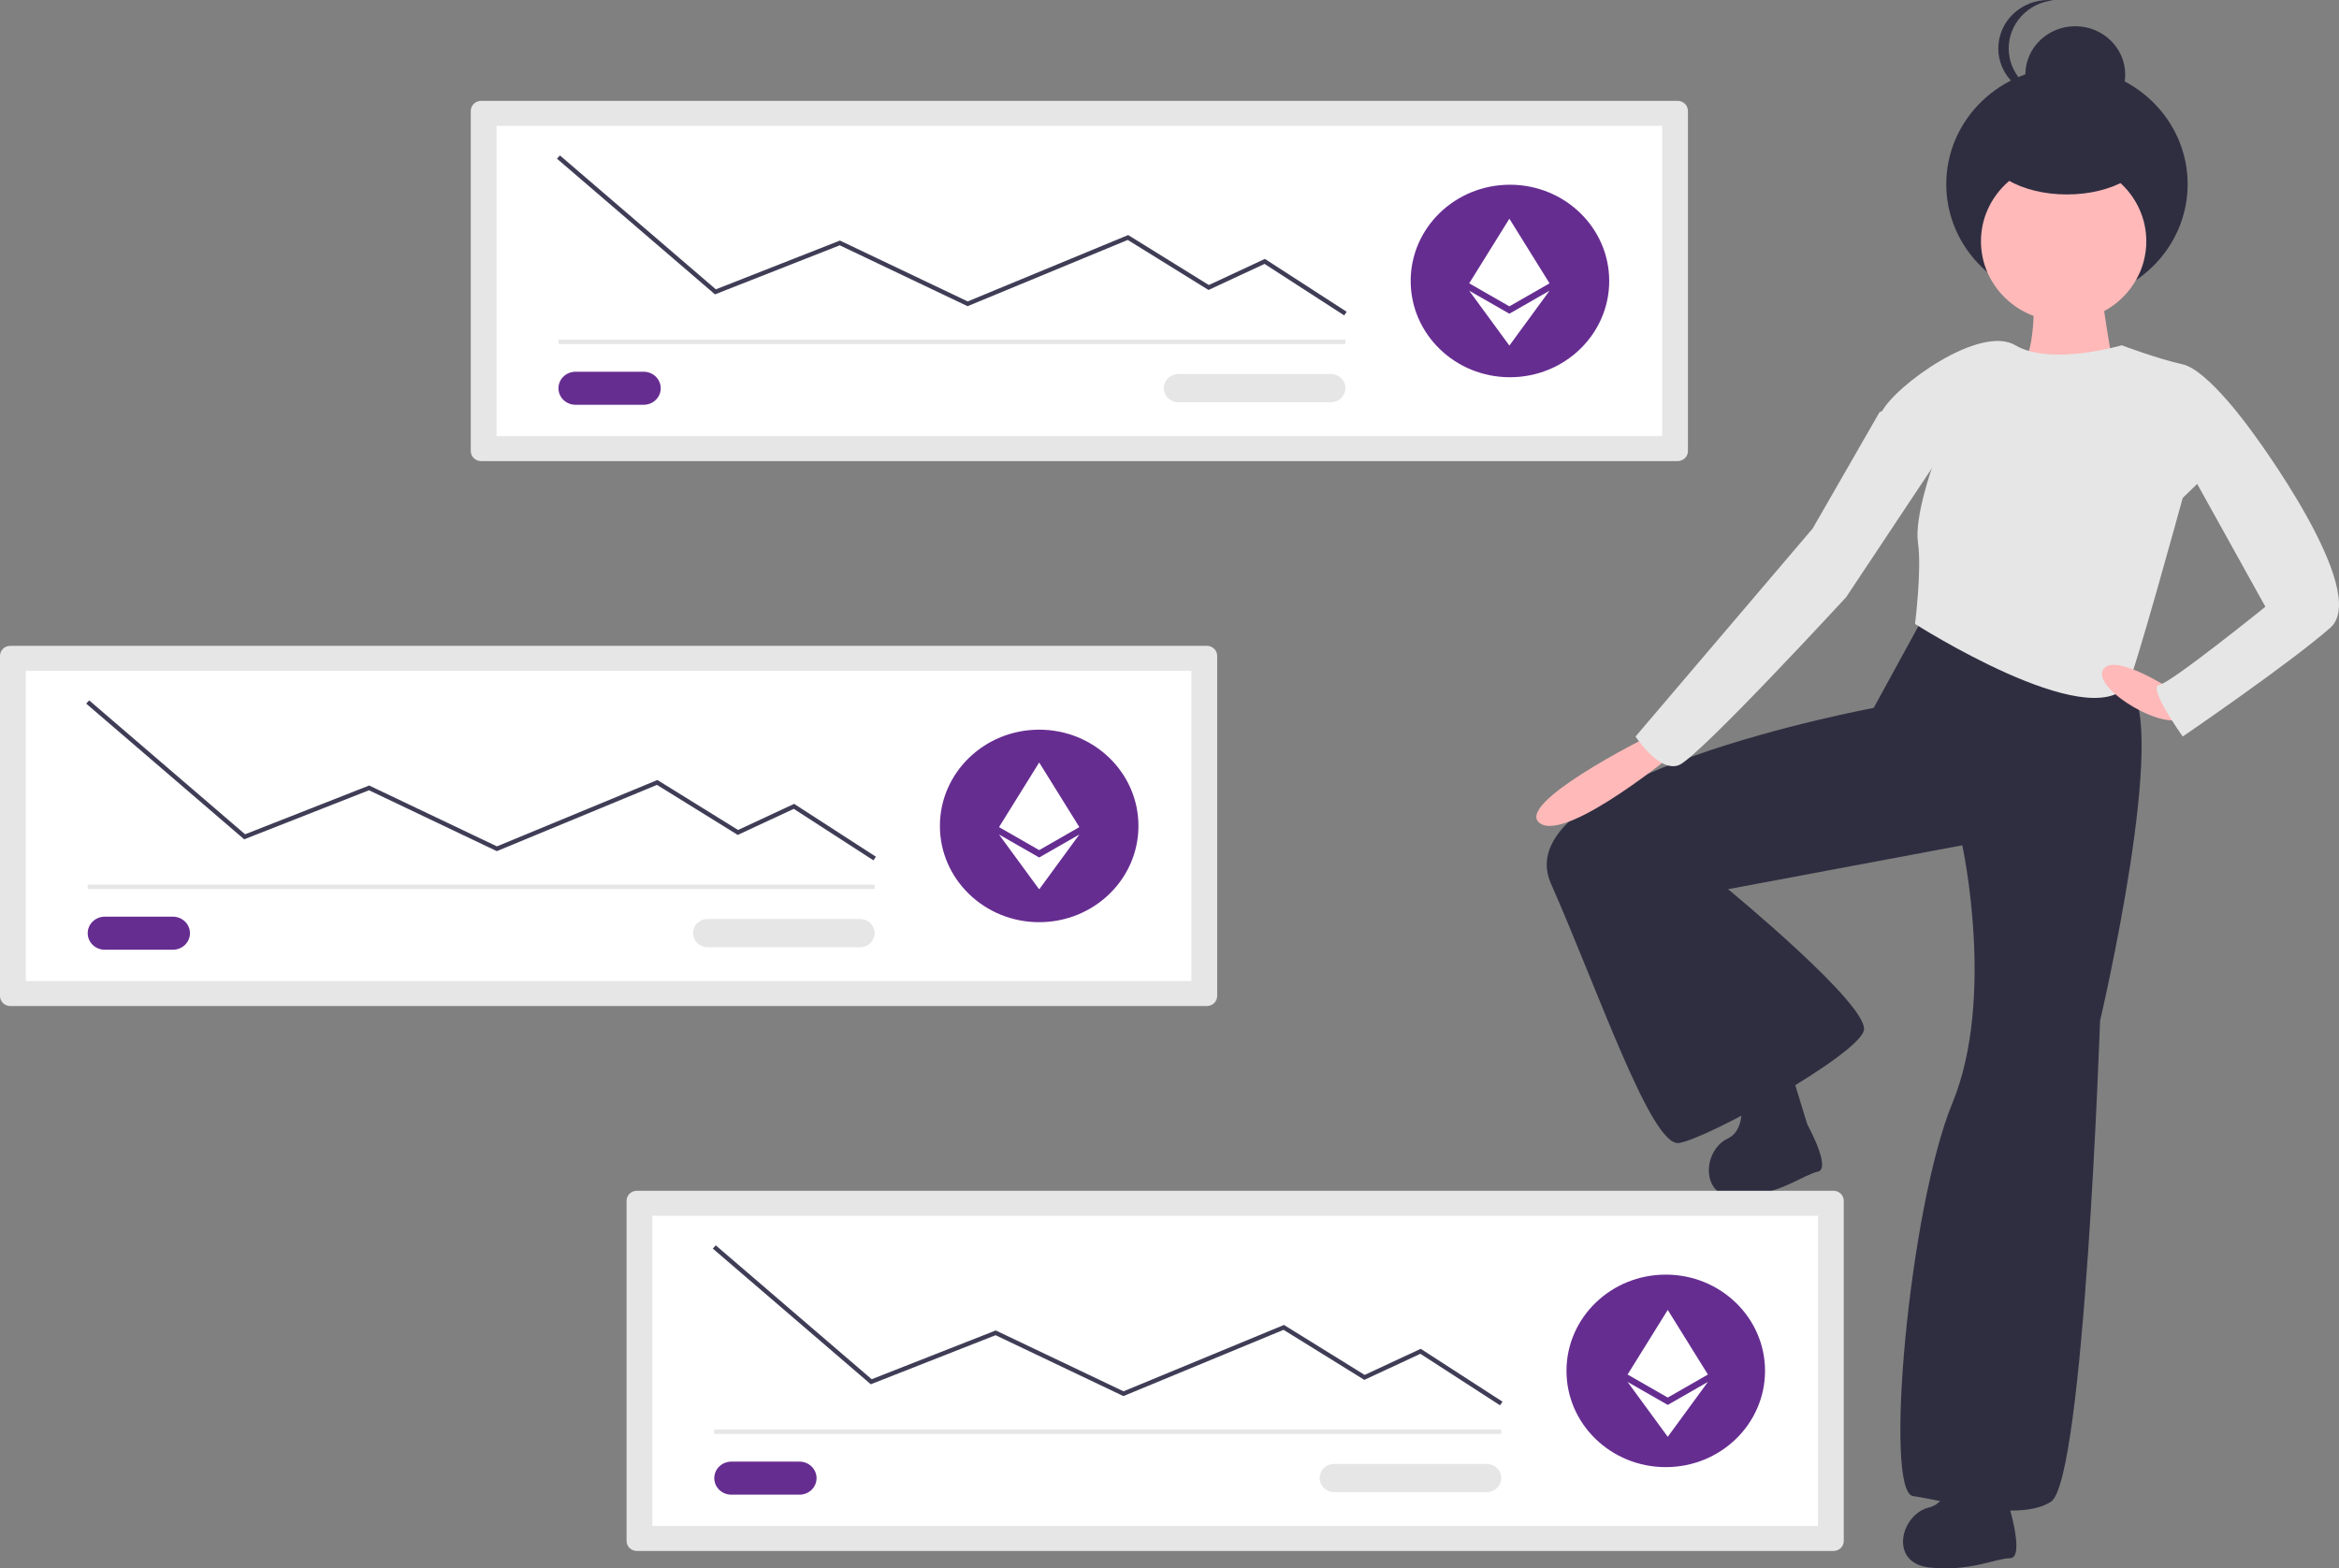 <svg width="598" height="401" viewBox="0 0 598 401" fill="none" xmlns="http://www.w3.org/2000/svg">
<rect x="0" y="0" width="598" height="401" fill="#808080" stroke="none"/>
<g clip-path="url(#clip0_4_582)">
<path d="M543.954 175.135C555.025 183.918 536.909 261.015 536.909 261.015C536.909 261.015 532.883 378.613 524.328 383.981C515.773 389.348 496.65 383.493 489.102 382.517C481.554 381.541 488.096 308.835 499.167 281.998C510.238 255.16 501.683 216.123 501.683 216.123L441.799 227.346C441.799 227.346 478.031 257.112 476.521 263.455C475.012 269.799 436.263 291.269 429.218 292.245C422.173 293.221 408.586 253.208 396.508 225.883C384.431 198.557 479.037 180.991 479.037 180.991L492.121 157.081C492.121 157.081 532.883 166.352 543.954 175.135Z" fill="#2F2E41"/>
<path d="M513.899 386.005C513.899 386.005 517.55 398.399 513.899 398.399C510.247 398.399 503.552 401.939 493.206 400.759C482.859 399.579 485.902 387.186 493.206 385.415C500.509 383.645 498.683 369.481 498.683 369.481C501.118 364.76 512.681 370.662 512.681 370.662L513.899 386.005Z" fill="#2F2E41"/>
<path d="M462.055 287.455C462.055 287.455 468.32 298.822 464.75 299.569C461.181 300.316 455.407 305.146 445.036 306.108C434.666 307.07 434.945 294.333 441.699 291.109C448.453 287.885 443.588 274.413 443.588 274.413C444.941 269.301 457.528 272.705 457.528 272.705L462.055 287.455Z" fill="#2F2E41"/>
<path d="M537.16 69.492C536.154 71.444 540.683 95.842 540.683 95.842L536.657 102.673C536.657 102.673 513.509 93.89 517.031 92.426C520.554 90.963 520.051 72.908 520.051 72.908C520.051 72.908 538.167 67.541 537.16 69.492Z" fill="#FFB9B9"/>
<path d="M528.448 77.013C511.407 77.013 497.593 63.618 497.593 47.094C497.593 30.571 511.407 17.176 528.448 17.176C545.488 17.176 559.302 30.571 559.302 47.094C559.302 63.618 545.488 77.013 528.448 77.013Z" fill="#2F2E41"/>
<path d="M530.575 31.466C523.524 31.466 517.808 25.923 517.808 19.086C517.808 12.249 523.524 6.706 530.575 6.706C537.627 6.706 543.343 12.249 543.343 19.086C543.343 25.923 537.627 31.466 530.575 31.466Z" fill="#2F2E41"/>
<path d="M524.99 24.693C524.548 24.738 524.104 24.76 523.66 24.76C521.983 24.76 520.323 24.44 518.774 23.818C517.225 23.196 515.817 22.284 514.632 21.134C513.446 19.985 512.506 18.62 511.864 17.118C511.222 15.616 510.892 14.006 510.892 12.38C510.892 10.754 511.222 9.144 511.864 7.642C512.506 6.14 513.446 4.776 514.632 3.626C515.817 2.476 517.225 1.565 518.774 0.942C520.323 0.32 521.983 -4.84518e-08 523.66 0C524.104 0 524.548 0.022 524.99 0.067C521.851 0.386 518.945 1.821 516.833 4.094C514.721 6.368 513.552 9.32 513.552 12.38C513.552 15.44 514.721 18.392 516.833 20.666C518.945 22.94 521.851 24.374 524.99 24.693Z" fill="#2F2E41"/>
<path d="M527.599 82.179C515.926 82.179 506.463 73.004 506.463 61.685C506.463 50.367 515.926 41.191 527.599 41.191C539.272 41.191 548.734 50.367 548.734 61.685C548.734 73.004 539.272 82.179 527.599 82.179Z" fill="#FFB9B9"/>
<path d="M558.044 93.158C564.586 94.622 575.657 110.237 575.657 110.237L558.044 127.315C558.044 127.315 545.463 173.183 543.954 175.135C534.063 187.922 489.605 159.52 489.605 159.52C489.605 159.52 491.367 145.614 490.36 138.782C489.392 132.212 494.134 119.02 494.134 119.02C494.134 119.02 477.528 112.189 481.05 105.357C484.573 98.526 506.212 82.911 515.27 88.279C524.328 93.646 542.444 88.279 542.444 88.279C542.444 88.279 551.502 91.695 558.044 93.158Z" fill="#E6E6E6"/>
<path d="M429.47 191.482C429.47 191.482 400.786 215.392 393.741 210.512C386.695 205.632 420.915 188.554 420.915 188.554L429.47 191.482Z" fill="#FFB9B9"/>
<path d="M558.296 183.186C554.27 187.578 535.147 176.355 537.599 171.371C540.051 166.387 555.276 176.355 555.276 176.355C555.276 176.355 562.322 178.795 558.296 183.186Z" fill="#FFB9B9"/>
<path d="M558.044 117.068L579.18 155.129C579.18 155.129 555.025 174.647 552.005 175.135C548.986 175.623 558.044 188.31 558.044 188.31C558.044 188.31 585.218 169.768 595.786 160.496C606.354 151.225 575.657 110.237 575.657 110.237L566.599 104.869L558.044 117.068Z" fill="#E6E6E6"/>
<path d="M496.65 115.604L471.992 152.689C471.992 152.689 434.25 193.677 429.218 195.629C424.186 197.581 418.147 188.31 418.147 188.31L463.437 135.123L480.547 105.357L487.089 102.917L496.65 115.604Z" fill="#E6E6E6"/>
<path d="M528.447 49.715C516.695 49.715 507.168 44.173 507.168 37.335C507.168 30.498 516.695 24.955 528.447 24.955C540.2 24.955 549.727 30.498 549.727 37.335C549.727 44.173 540.2 49.715 528.447 49.715Z" fill="#2F2E41"/>
<path d="M468.752 304.449C469.45 304.45 470.118 304.719 470.611 305.197C471.105 305.675 471.382 306.324 471.383 307V393.997C471.382 394.673 471.105 395.321 470.611 395.799C470.118 396.278 469.45 396.547 468.752 396.547H162.825C162.128 396.546 161.459 396.277 160.966 395.799C160.473 395.321 160.196 394.673 160.195 393.997V307C160.196 306.324 160.473 305.675 160.966 305.197C161.459 304.719 162.128 304.45 162.825 304.449L468.752 304.449Z" fill="#E6E6E6"/>
<path d="M464.791 390.155H166.787V310.841H464.791V390.155Z" fill="white"/>
<path d="M204.402 373.701C204.975 373.701 205.542 373.809 206.071 374.021C206.601 374.233 207.082 374.545 207.487 374.937C207.892 375.329 208.213 375.795 208.433 376.308C208.652 376.821 208.765 377.371 208.765 377.926C208.765 378.482 208.652 379.032 208.433 379.544C208.213 380.057 207.892 380.523 207.487 380.916C207.082 381.308 206.601 381.619 206.071 381.831C205.542 382.043 204.975 382.152 204.402 382.152H186.973C185.817 382.152 184.709 381.706 183.892 380.914C183.075 380.122 182.615 379.047 182.615 377.926C182.615 376.806 183.075 375.731 183.892 374.939C184.709 374.146 185.817 373.701 186.973 373.701H204.402Z" fill="#662D91"/>
<path d="M182.615 365.506H383.818V366.617H182.615V365.506Z" fill="#E6E6E6"/>
<path d="M425.876 375.108C411.859 375.108 400.496 364.09 400.496 350.498C400.496 336.907 411.859 325.889 425.876 325.889C439.893 325.889 451.255 336.907 451.255 350.498C451.255 364.09 439.893 375.108 425.876 375.108Z" fill="#662D91"/>
<path d="M426.385 367.351L416.111 353.321L426.385 359.203L436.653 353.321L426.386 367.351H426.385Z" fill="white"/>
<path d="M426.386 357.318H426.385L416.117 351.433L426.385 334.913H426.386L436.653 351.433L426.386 357.318Z" fill="white"/>
<path d="M383.5 359.298L384.136 358.373L363.228 344.857L348.891 351.531L328.269 338.755L287.246 355.723L254.578 340.163L222.856 352.633L182.996 318.4L182.235 319.232L222.627 353.923L254.533 341.38L287.213 356.946L328.162 340.008L348.811 352.801L363.136 346.134L383.5 359.298Z" fill="#3F3D56"/>
<path d="M380.092 374.282C380.582 374.282 381.067 374.375 381.52 374.556C381.972 374.737 382.384 375.003 382.73 375.339C383.076 375.675 383.351 376.073 383.539 376.512C383.726 376.95 383.823 377.421 383.823 377.895C383.823 378.37 383.726 378.84 383.539 379.279C383.351 379.718 383.076 380.116 382.73 380.452C382.384 380.787 381.972 381.053 381.52 381.235C381.067 381.416 380.582 381.509 380.092 381.508H341.113C340.125 381.507 339.179 381.126 338.481 380.448C337.784 379.771 337.392 378.853 337.392 377.895C337.392 376.938 337.784 376.02 338.481 375.342C339.179 374.665 340.125 374.284 341.113 374.282H380.092Z" fill="#E6E6E6"/>
<path d="M428.915 25.79C429.613 25.791 430.281 26.06 430.775 26.538C431.268 27.016 431.545 27.665 431.546 28.341V115.338C431.545 116.014 431.268 116.662 430.775 117.141C430.281 117.619 429.613 117.888 428.915 117.888H122.988C122.291 117.888 121.622 117.619 121.129 117.14C120.636 116.662 120.359 116.014 120.358 115.338V28.341C120.359 27.665 120.636 27.016 121.129 26.538C121.622 26.06 122.291 25.791 122.988 25.79L428.915 25.79Z" fill="#E6E6E6"/>
<path d="M424.954 111.496H126.95V32.182H424.954V111.496Z" fill="white"/>
<path d="M164.565 95.042C165.721 95.042 166.829 95.487 167.647 96.28C168.464 97.072 168.923 98.147 168.923 99.268C168.923 100.388 168.464 101.463 167.647 102.255C166.829 103.048 165.721 103.493 164.565 103.493H147.136C145.98 103.493 144.872 103.048 144.055 102.255C143.238 101.463 142.779 100.388 142.779 99.268C142.779 98.147 143.238 97.072 144.055 96.28C144.872 95.487 145.98 95.042 147.136 95.042H164.565Z" fill="#662D91"/>
<path d="M142.779 86.847H343.981V87.959H142.779V86.847Z" fill="#E6E6E6"/>
<path d="M386.039 96.449C372.022 96.449 360.66 85.431 360.66 71.839C360.66 58.248 372.022 47.23 386.039 47.23C400.056 47.23 411.418 58.248 411.418 71.839C411.418 85.431 400.056 96.449 386.039 96.449Z" fill="#662D91"/>
<path d="M385.895 88.356L375.621 74.326L385.895 80.208L396.163 74.326L385.895 88.356H385.895Z" fill="white"/>
<path d="M385.895 78.323H385.895L375.627 72.438L385.895 55.918H385.895L396.163 72.438L385.895 78.323Z" fill="white"/>
<path d="M343.663 80.639L344.299 79.714L323.391 66.198L309.054 72.872L288.432 60.096L288.153 60.211L247.409 77.064L214.741 61.504L183.019 73.974L143.159 39.74L142.399 40.573L182.791 75.263L214.696 62.721L247.375 78.287L288.325 61.349L308.974 74.142L323.299 67.475L343.663 80.639Z" fill="#3F3D56"/>
<path d="M340.255 95.624C341.243 95.625 342.189 96.006 342.887 96.683C343.585 97.361 343.977 98.279 343.977 99.237C343.977 100.194 343.585 101.112 342.887 101.79C342.189 102.467 341.243 102.848 340.255 102.849H301.276C300.288 102.849 299.34 102.469 298.641 101.791C297.942 101.114 297.55 100.195 297.55 99.237C297.55 98.278 297.942 97.359 298.641 96.682C299.34 96.004 300.288 95.624 301.276 95.624H340.255Z" fill="#E6E6E6"/>
<path d="M308.557 165.12C309.255 165.12 309.923 165.389 310.417 165.868C310.91 166.346 311.187 166.994 311.188 167.67V254.667C311.187 255.343 310.91 255.992 310.417 256.47C309.923 256.948 309.255 257.217 308.557 257.218H2.63C1.933 257.217 1.264 256.948 0.771 256.47C0.278 255.992 0.001 255.343 -8.63103e-06 254.667V167.67C0.001 166.994 0.278 166.346 0.771 165.868C1.264 165.389 1.933 165.12 2.63 165.12L308.557 165.12Z" fill="#E6E6E6"/>
<path d="M304.596 250.826H6.592V171.512H304.596V250.826Z" fill="white"/>
<path d="M44.208 234.372C45.363 234.372 46.471 234.817 47.289 235.609C48.106 236.402 48.565 237.476 48.565 238.597C48.565 239.718 48.106 240.792 47.289 241.585C46.471 242.377 45.363 242.822 44.208 242.822H26.778C25.622 242.822 24.514 242.377 23.697 241.585C22.88 240.792 22.421 239.718 22.421 238.597C22.421 237.476 22.88 236.402 23.697 235.609C24.514 234.817 25.622 234.372 26.778 234.372H44.208Z" fill="#662D91"/>
<path d="M22.421 226.176H223.623V227.288H22.421V226.176Z" fill="#E6E6E6"/>
<path d="M265.681 235.778C251.664 235.778 240.302 224.76 240.302 211.169C240.302 197.577 251.664 186.559 265.681 186.559C279.698 186.559 291.061 197.577 291.061 211.169C291.061 224.76 279.698 235.778 265.681 235.778Z" fill="#662D91"/>
<path d="M223.305 219.969L223.941 219.044L203.034 205.528L188.696 212.201L168.074 199.426L167.795 199.541L127.051 216.394L94.383 200.833L62.66 213.303L22.8 179.07L22.04 179.903L62.432 214.593L94.338 202.051L127.018 217.617L167.966 200.679L188.617 213.471L202.941 206.805L223.305 219.969Z" fill="#3F3D56"/>
<path d="M219.897 234.953C220.886 234.953 221.833 235.334 222.532 236.011C223.231 236.689 223.623 237.608 223.623 238.566C223.623 239.524 223.231 240.443 222.532 241.121C221.833 241.798 220.886 242.179 219.897 242.179H180.918C179.93 242.179 178.982 241.798 178.283 241.121C177.584 240.443 177.192 239.524 177.192 238.566C177.192 237.608 177.584 236.689 178.283 236.011C178.982 235.334 179.93 234.953 180.918 234.953H219.897Z" fill="#E6E6E6"/>
<path d="M265.684 227.388L255.41 213.358L265.684 219.24L275.952 213.358L265.684 227.388H265.684Z" fill="white"/>
<path d="M265.684 217.355H265.684L255.416 211.47L265.684 194.95H265.684L275.952 211.47L265.684 217.355Z" fill="white"/>
</g>
<defs>
<clipPath id="clip0_4_582">
<rect width="598" height="401" fill="white" transform="matrix(-1 0 0 1 598 0)"/>
</clipPath>
</defs>
</svg>
